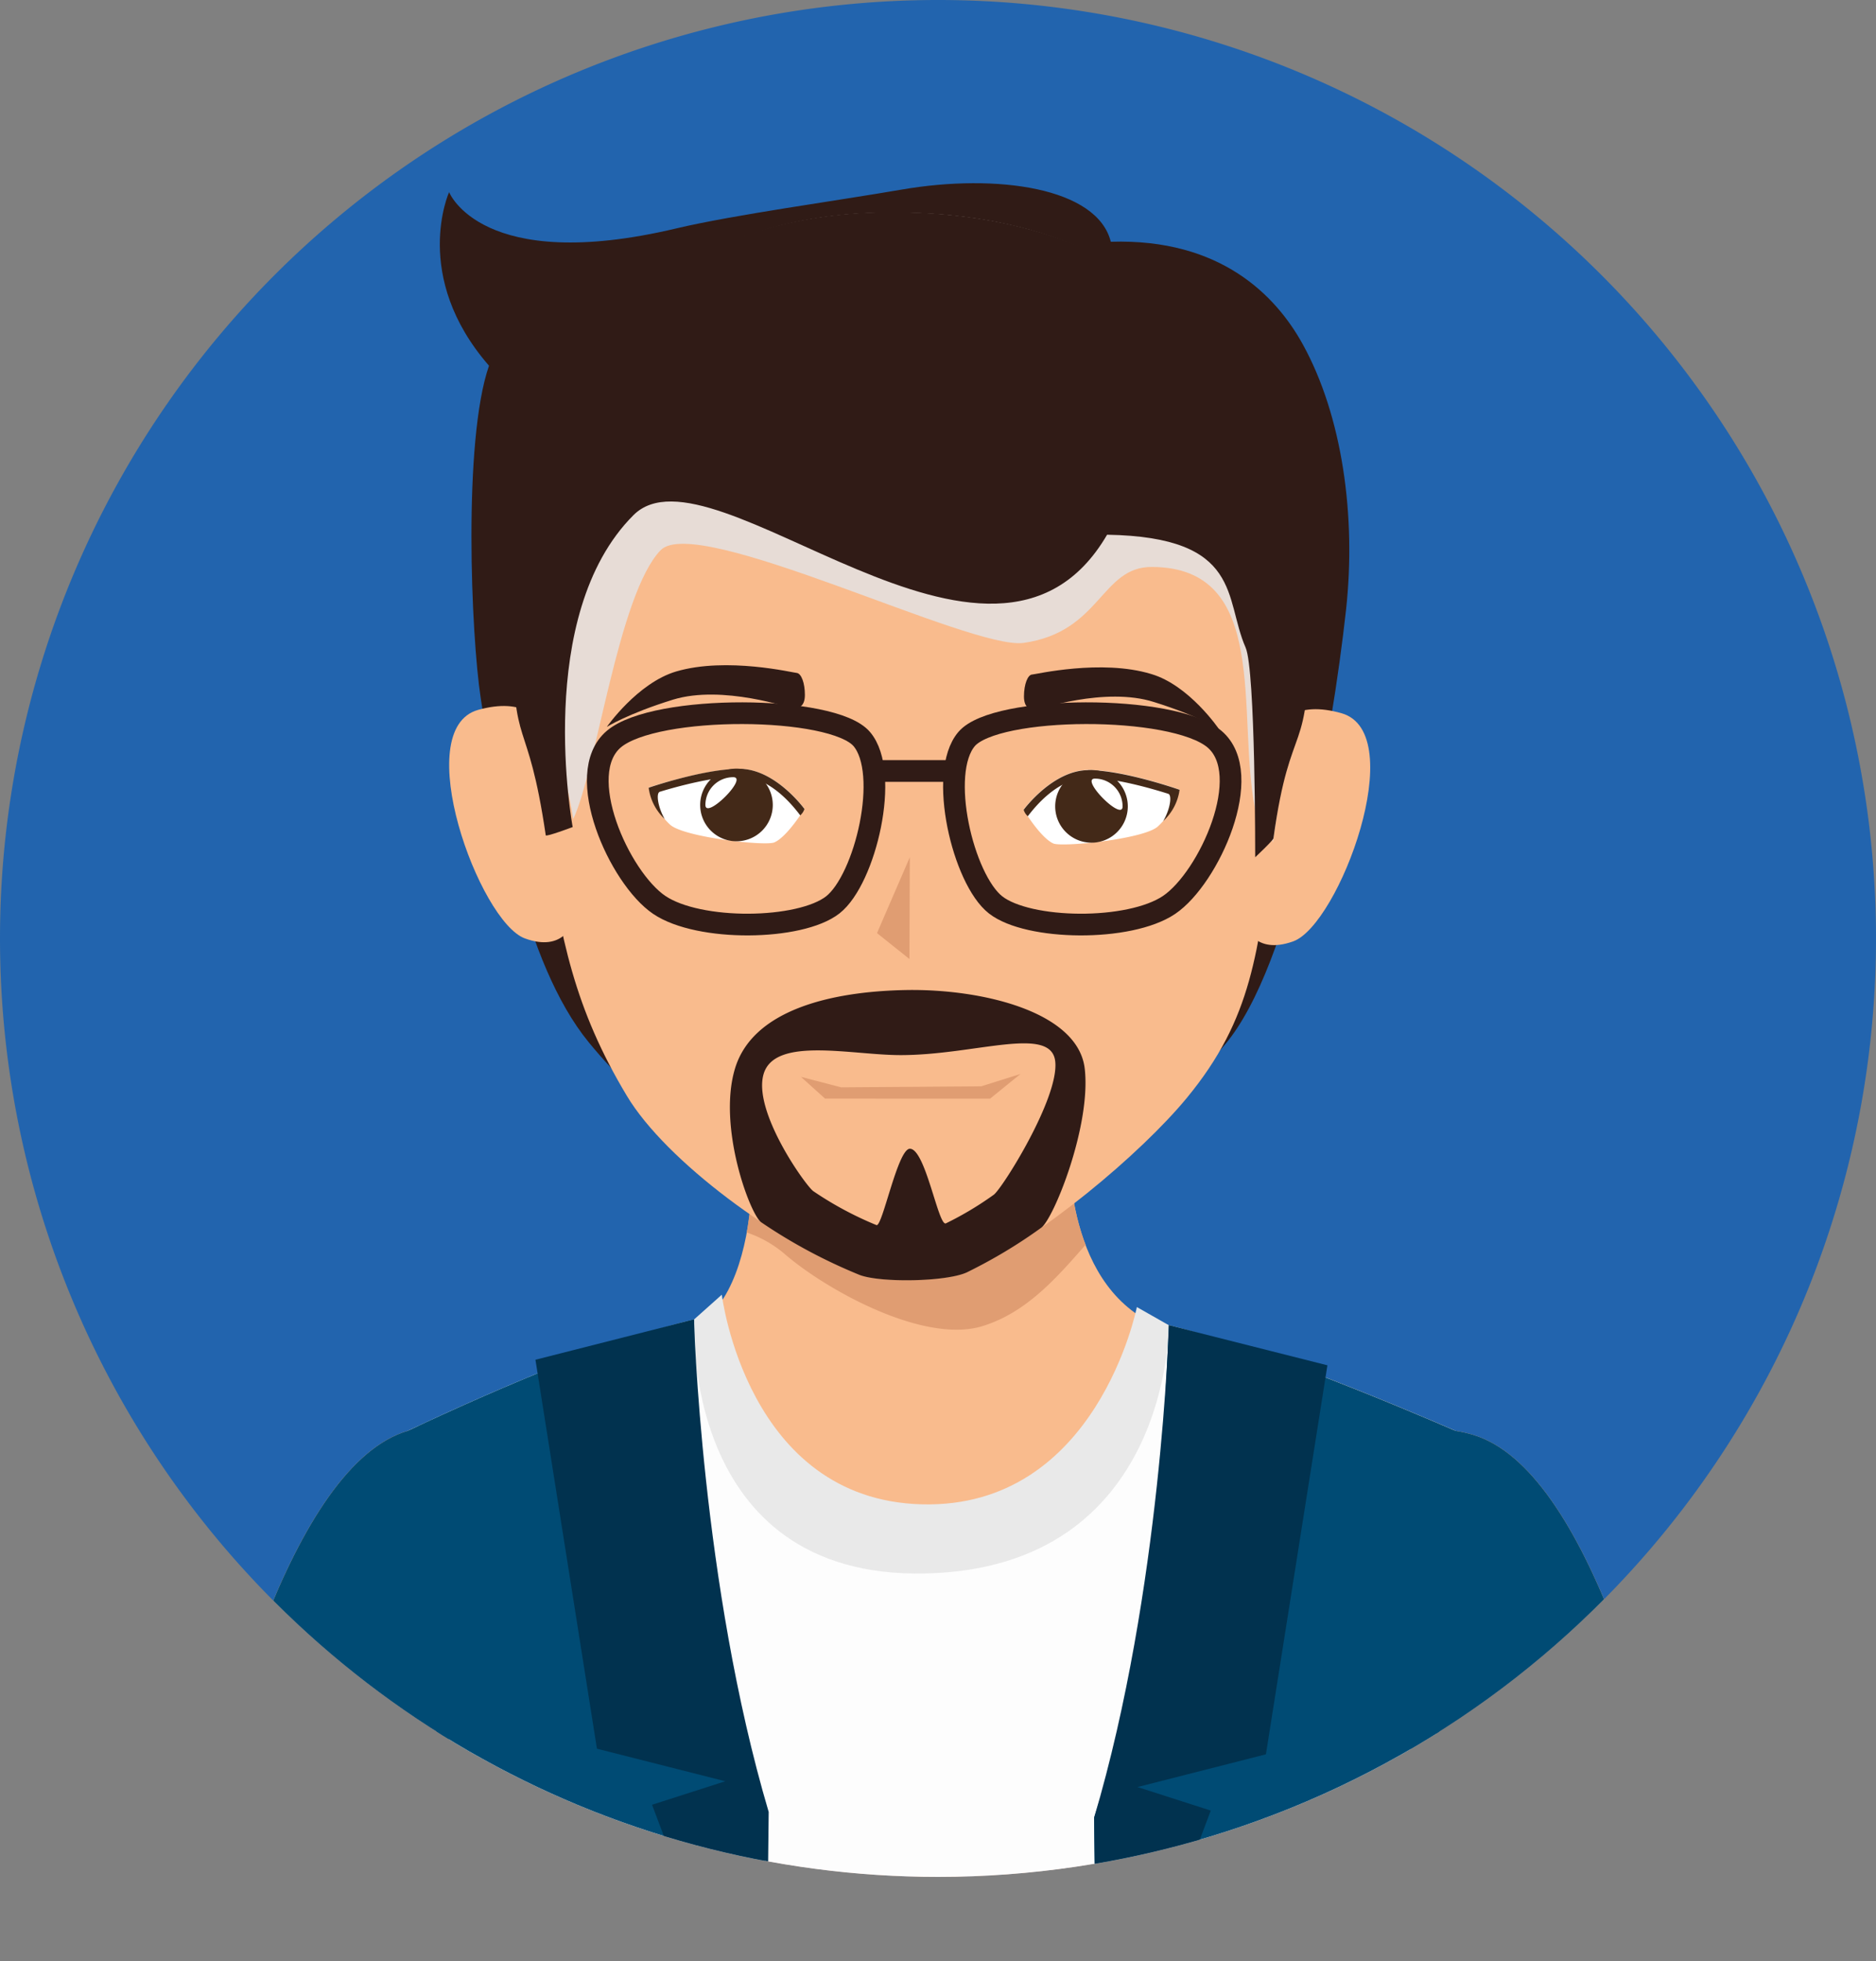 <svg xmlns="http://www.w3.org/2000/svg" xmlns:xlink="http://www.w3.org/1999/xlink" viewBox="0 0 344.16 359.58"><rect x="0" y="0" width="344.16" height="359.58" fill="#808080" stroke="none"/><defs><clipPath id="clip-path"><path d="M0,172.08A172.08,172.08,0,1,1,172.08,344.16,172.08,172.08,0,0,1,0,172.08Z" fill="#2264ae"/></clipPath></defs><title>Asset 43</title><g style="isolation:isolate"><g id="Layer_2" data-name="Layer 2"><g id="Capa_1" data-name="Capa 1"><path d="M0,172.08A172.08,172.08,0,1,1,172.08,344.16,172.08,172.08,0,0,1,0,172.08Z" fill="#2264ae"/><g clip-path="url(#clip-path)"><path d="M224.74,191.52c-20.64,24.5-46.78,32.63-57,32.58-10.47,0-38.75-7.36-59.75-33C96.07,176.53,91.25,148,88.19,128c-1.76-11.46-3.28-47.16,1.52-60.94-14.3-16.41-7.32-31.83-7.32-31.83s5.91,15.14,41.69,6.65c10.61-2.51,29.5-5.07,41.35-7.12,17.46-3,35.88-.36,38.35,9.57,20.14-.63,30.3,9.86,35.24,18.84,7.2,13.08,9.83,31.39,7.9,48.8C244.37,135,237.12,176.84,224.74,191.52Z" fill="#301b16"/><path d="M101.74,144.6s2.52-19-14-14.44c-12.71,3.53.19,38.86,8.55,41.91,7.14,2.61,8.72-2.86,8.72-2.86Z" fill="#f9bb8d"/><path d="M232,145.11s-2.37-19,14.11-14.33c12.69,3.64-.5,38.86-8.88,41.84-7.17,2.56-8.7-2.92-8.7-2.92Z" fill="#f9bb8d"/><path d="M259.37,359.58l9.37-96.46S234.25,247.84,214.43,243c-18.67-4.56-40.56-4.15-42.84-4.09s-24.17-.66-42.87,3.75c-19.86,4.68-53.9,19.7-53.9,19.7s6.51,45,12.84,97.22Z" fill="#f9bb8d"/><path d="M167.57,274.65s45.57-31,42.81-32.55C194.29,233.19,196.2,208,196.2,208l-58.35-3.28s3.55,35.67-13.75,40C122.83,245,167.57,274.65,167.57,274.65Z" fill="#f9bb8d"/><path d="M137,226a20.91,20.91,0,0,1,7.08,4.05c7.67,6.57,25.48,16.42,36.17,13.11,7.91-2.44,13.37-8.57,18.91-14.92-3.76-9.56-2.94-20.28-2.94-20.28l-58.35-3.28A87,87,0,0,1,137,226Z" fill="#e09d72"/><path d="M233.62,153.71c-2.88,20.86-3.77,32.92-15.91,47.63-8.44,10.23-26.85,25.65-40.33,31.92-3.78,1.76-15.93,2-19.74.48-14.73-5.69-35.43-20.76-42.64-32.8-9.61-16-12.17-28.81-14.94-47.76-3.34-22.77-3.64-14.74-3.56-36.22.17-43.74,17.18-75.26,66.21-75.07s74,27.79,74.57,72.68C237.59,139.17,236.78,130.84,233.62,153.71Z" fill="#f9bb8d"/><path d="M134.82,196c-3.19,10.7,2.81,26.77,4.85,28.14a97.22,97.22,0,0,0,18,9.63c3.81,1.48,16,1.28,19.74-.48A93.19,93.19,0,0,0,191,225.14c2.28-1.6,9.2-18.72,8-29.17s-18.85-14.68-32.79-14.43S138,185.27,134.82,196Z" fill="#301b16"/><path d="M140.09,196.93c-2.05,6.89,7.81,20.62,9.13,21.5a63.36,63.36,0,0,0,11.57,6.21c1.08.41,3.89-14,6.13-14,2.87,0,5.23,14.31,6.61,13.68a60.17,60.17,0,0,0,8.77-5.24c1.47-1,12-17.69,11.29-24.43s-14.68-1.18-28.36-1.18C156.25,193.48,142.15,190,140.09,196.93Z" fill="#f9bb8d"/><path d="M121.19,100.89c6.61-6.82,56.84,18.31,66.57,17,14.23-2,14.2-14,23.58-13.93,21.73.08,15.52,26.8,18.88,44.28.9,4.7,2,1.4,3.3,6.25,0-.25.06-.48.1-.73,3.16-22.87,4-14.54,3.66-39.14-.57-44.89-24.09-75.46-73.16-75.66S96.67,73.22,96.5,117c-.07,20.48,5.74,14.08,8.66,33.19C109.39,141.32,113.38,109,121.19,100.89Z" fill="#e7dcd6" style="mix-blend-mode:multiply"/><path d="M116.21,94.46c14.41-14.41,65.85,39.67,86.89,3.59,24.93.42,21.46,11.72,25.41,20.68,1.82,4.16,1.76,38.46,1.76,38.46s3.29-3.07,3.35-3.48c3.16-22.87,6.75-13.91,6.44-38.52-.57-44.9-26.87-76.08-75.94-76.28s-69.87,34.28-70,78c-.09,21.49,2.64,13.48,6,36.25,0,.35,4.94-1.51,4.94-1.51S97.8,112.86,116.21,94.46Z" fill="#301b16"/><path d="M76.07,359.58l8.53-25.52s24.08-81.7-9.78-71.7c-21,6.2-35.16,56.06-43.38,97.22Z" fill="#f9bb8d"/><path d="M268.05,359.58h44.66c-7.92-41-21.63-90.15-42.39-96.46C236.54,252.86,260,334.76,260,334.76Z" fill="#f9bb8d"/><path d="M216.38,144.79a13.43,13.43,0,0,1-3.95,6.74c-2.49,2.34-17.61,3.85-19.2,3.13-2.37-1.07-5.46-6.2-5.46-6.2s5.35-7.28,11.92-7.27S216.38,144.79,216.38,144.79Z" fill="#fff"/><path d="M199.68,142.63c4.74,0,11.34,1.88,14.63,2.92.76.23.36,2.83-.91,5a9.56,9.56,0,0,0,3-5.73s-10.13-3.57-16.69-3.6-11.92,7.27-11.92,7.27a2.66,2.66,0,0,0,.76,1.18C189.71,148.18,194,142.61,199.68,142.63Z" fill="#432918"/><path d="M206.9,147.89a6.66,6.66,0,1,1-6.63-6.69A6.67,6.67,0,0,1,206.9,147.89Z" fill="#432918"/><path d="M205.94,147.89c0,2.81-7.89-5.13-5.07-5.12A5.08,5.08,0,0,1,205.94,147.89Z" fill="#fff"/><path d="M111.32,133.29s3.76-2.4,12.15-5c9.13-2.79,21.59,1.6,22.07,1.6.85,0,2.11-.21,2.12-2.44s-.67-4-1.52-4.06c-.48,0-12.83-3-22.11-.26C116.94,125.24,111.32,133.29,111.32,133.29Z" fill="#301b16"/><path d="M223.65,133.73s-3.69-2.43-11.94-5c-9-2.88-21.31,1.42-21.79,1.42-.84,0-2.08-.24-2.07-2.47s.7-4,1.54-4c.47,0,12.67-2.88,21.8-.09C218.18,125.64,223.65,133.73,223.65,133.73Z" fill="#301b16"/><path d="M119,144.41a13.48,13.48,0,0,0,3.9,6.78c2.47,2.34,17.57,4,19.17,3.27,2.39-1.06,5.51-6.15,5.51-6.15S142.29,141,135.72,141,119,144.41,119,144.41Z" fill="#fff"/><path d="M135.72,142.38c-4.74,0-11.36,1.79-14.66,2.8-.76.23-.37,2.82.88,5a9.55,9.55,0,0,1-2.94-5.74s10.17-3.49,16.72-3.46,11.86,7.36,11.86,7.36a2.73,2.73,0,0,1-.77,1.17C145.65,148,141.4,142.41,135.72,142.38Z" fill="#432918"/><path d="M128.45,147.57a6.66,6.66,0,1,0,6.69-6.63A6.66,6.66,0,0,0,128.45,147.57Z" fill="#432918"/><path d="M129.41,147.59c0,2.81,7.93-5.07,5.11-5.08A5.09,5.09,0,0,0,129.41,147.59Z" fill="#fff"/><polygon points="166.84 175.85 160.89 171.1 166.91 157.19 166.84 175.85" fill="#e09d72"/><polygon points="151.36 201.45 146.94 197.46 154.32 199.38 180.01 199.19 187.21 196.93 181.63 201.46 151.36 201.45" fill="#e09d72"/><path d="M152.78,165.92c-6,4.69-24.55,4.94-31.85,0s-15.92-24-8.3-30.41,40.15-6.22,45.46,0S158.75,161.24,152.78,165.92Z" fill="none" stroke="#301b16" stroke-miterlimit="10" stroke-width="3.98"/><path d="M182.64,165.92c6,4.69,24.55,4.94,31.85,0s15.92-24,8.29-30.41-40.14-6.22-45.45,0S176.67,161.24,182.64,165.92Z" fill="none" stroke="#301b16" stroke-miterlimit="10" stroke-width="3.98"/><line x1="160.41" y1="141.37" x2="175.01" y2="141.37" fill="none" stroke="#301b16" stroke-miterlimit="10" stroke-width="3.98"/><path d="M259.37,359.58l9.37-96.46S234.25,247.84,214.43,243c-1.26,26.62-24.81,41.55-45.38,41.55s-41.86-17.64-41.72-42.61c-19.86,4.68-52.51,20.42-52.51,20.42s6.51,45,12.84,97.22Z" fill="#fdfdfd"/><path d="M259.37,359.58l3.3-34-.46.21c-14.35,7.85-13.36,19.71-13.93,33.77Z" fill="#e9e9e9" style="mix-blend-mode:multiply"/><path d="M94.45,359.58c-5.09-17.32-9.25-31.24-11.2-35.11,1.43,11,2.92,22.87,4.41,35.11Z" fill="#e9e9e9" style="mix-blend-mode:multiply"/><path d="M76.07,359.58l8.53-25.52s24.08-81.7-9.78-71.7c-21,6.2-35.16,56.06-43.38,97.22Z" fill="#004b74"/><path d="M76.07,359.58l8.53-25.52a264.35,264.35,0,0,0,6.05-26.65c-9,14.12-21.61,24.44-25.59,42.24-.76,3.34-1.64,6.65-2.57,9.93Z" fill="#e9e9e9" style="mix-blend-mode:multiply"/><path d="M268.05,359.58h44.66c-7.92-41-21.63-90.15-42.39-96.46C236.54,252.86,260,334.76,260,334.76Z" fill="#004b74"/><path d="M268.05,359.58h16c-1.1-4.4-2.3-8.74-3.7-13-4.41-13.32-14.5-19.84-24.31-28.19,2,9.47,3.93,16.33,3.93,16.33Z" fill="#e9e9e9" style="mix-blend-mode:multiply"/><path d="M208.56,239.67s-7.28,37-39.44,36.17-36.7-38.44-36.7-38.44l-5.09,4.54s-2.6,47.57,42.42,46.58S214.43,243,214.43,243Z" fill="#e9e9e9"/><path d="M140.35,359.58V333.65a337.2,337.2,0,0,1-13-91.71c-19.86,4.68-52.51,20.42-52.51,20.42s4.67,43.55,8.68,97.22Z" fill="#004b74"/><path d="M260.88,359.58c3.7-53.62,7.86-96.46,7.86-96.46S234.25,247.84,214.43,243c-.59,12.38-1.76,53.82-13.71,90.3l.31,26.28Z" fill="#004b74"/><path d="M260.88,359.58c.75-10.89,1.52-21.34,2.27-31.07-.25.41-.49.83-.78,1.25-6.06,8.75-10.34,19-13.39,29.82Z" fill="#e9e9e9" style="mix-blend-mode:multiply"/><path d="M211.71,359.58,222.12,332l-13.44-4.32,23.56-6,11.28-71.33L214.43,243s-1.32,48.52-13.71,90.3c.09,7.08.2,16.94.31,26.28Z" fill="#01324f"/><path d="M133.06,326.62l-13.44,4.31,10.82,28.65h10.27c.11-9.65.23-20,.31-27.33-12.38-41.78-13.71-90.31-13.71-90.31l-29.08,7.39,11.28,71.32Z" fill="#01324f"/></g></g></g></g></svg>